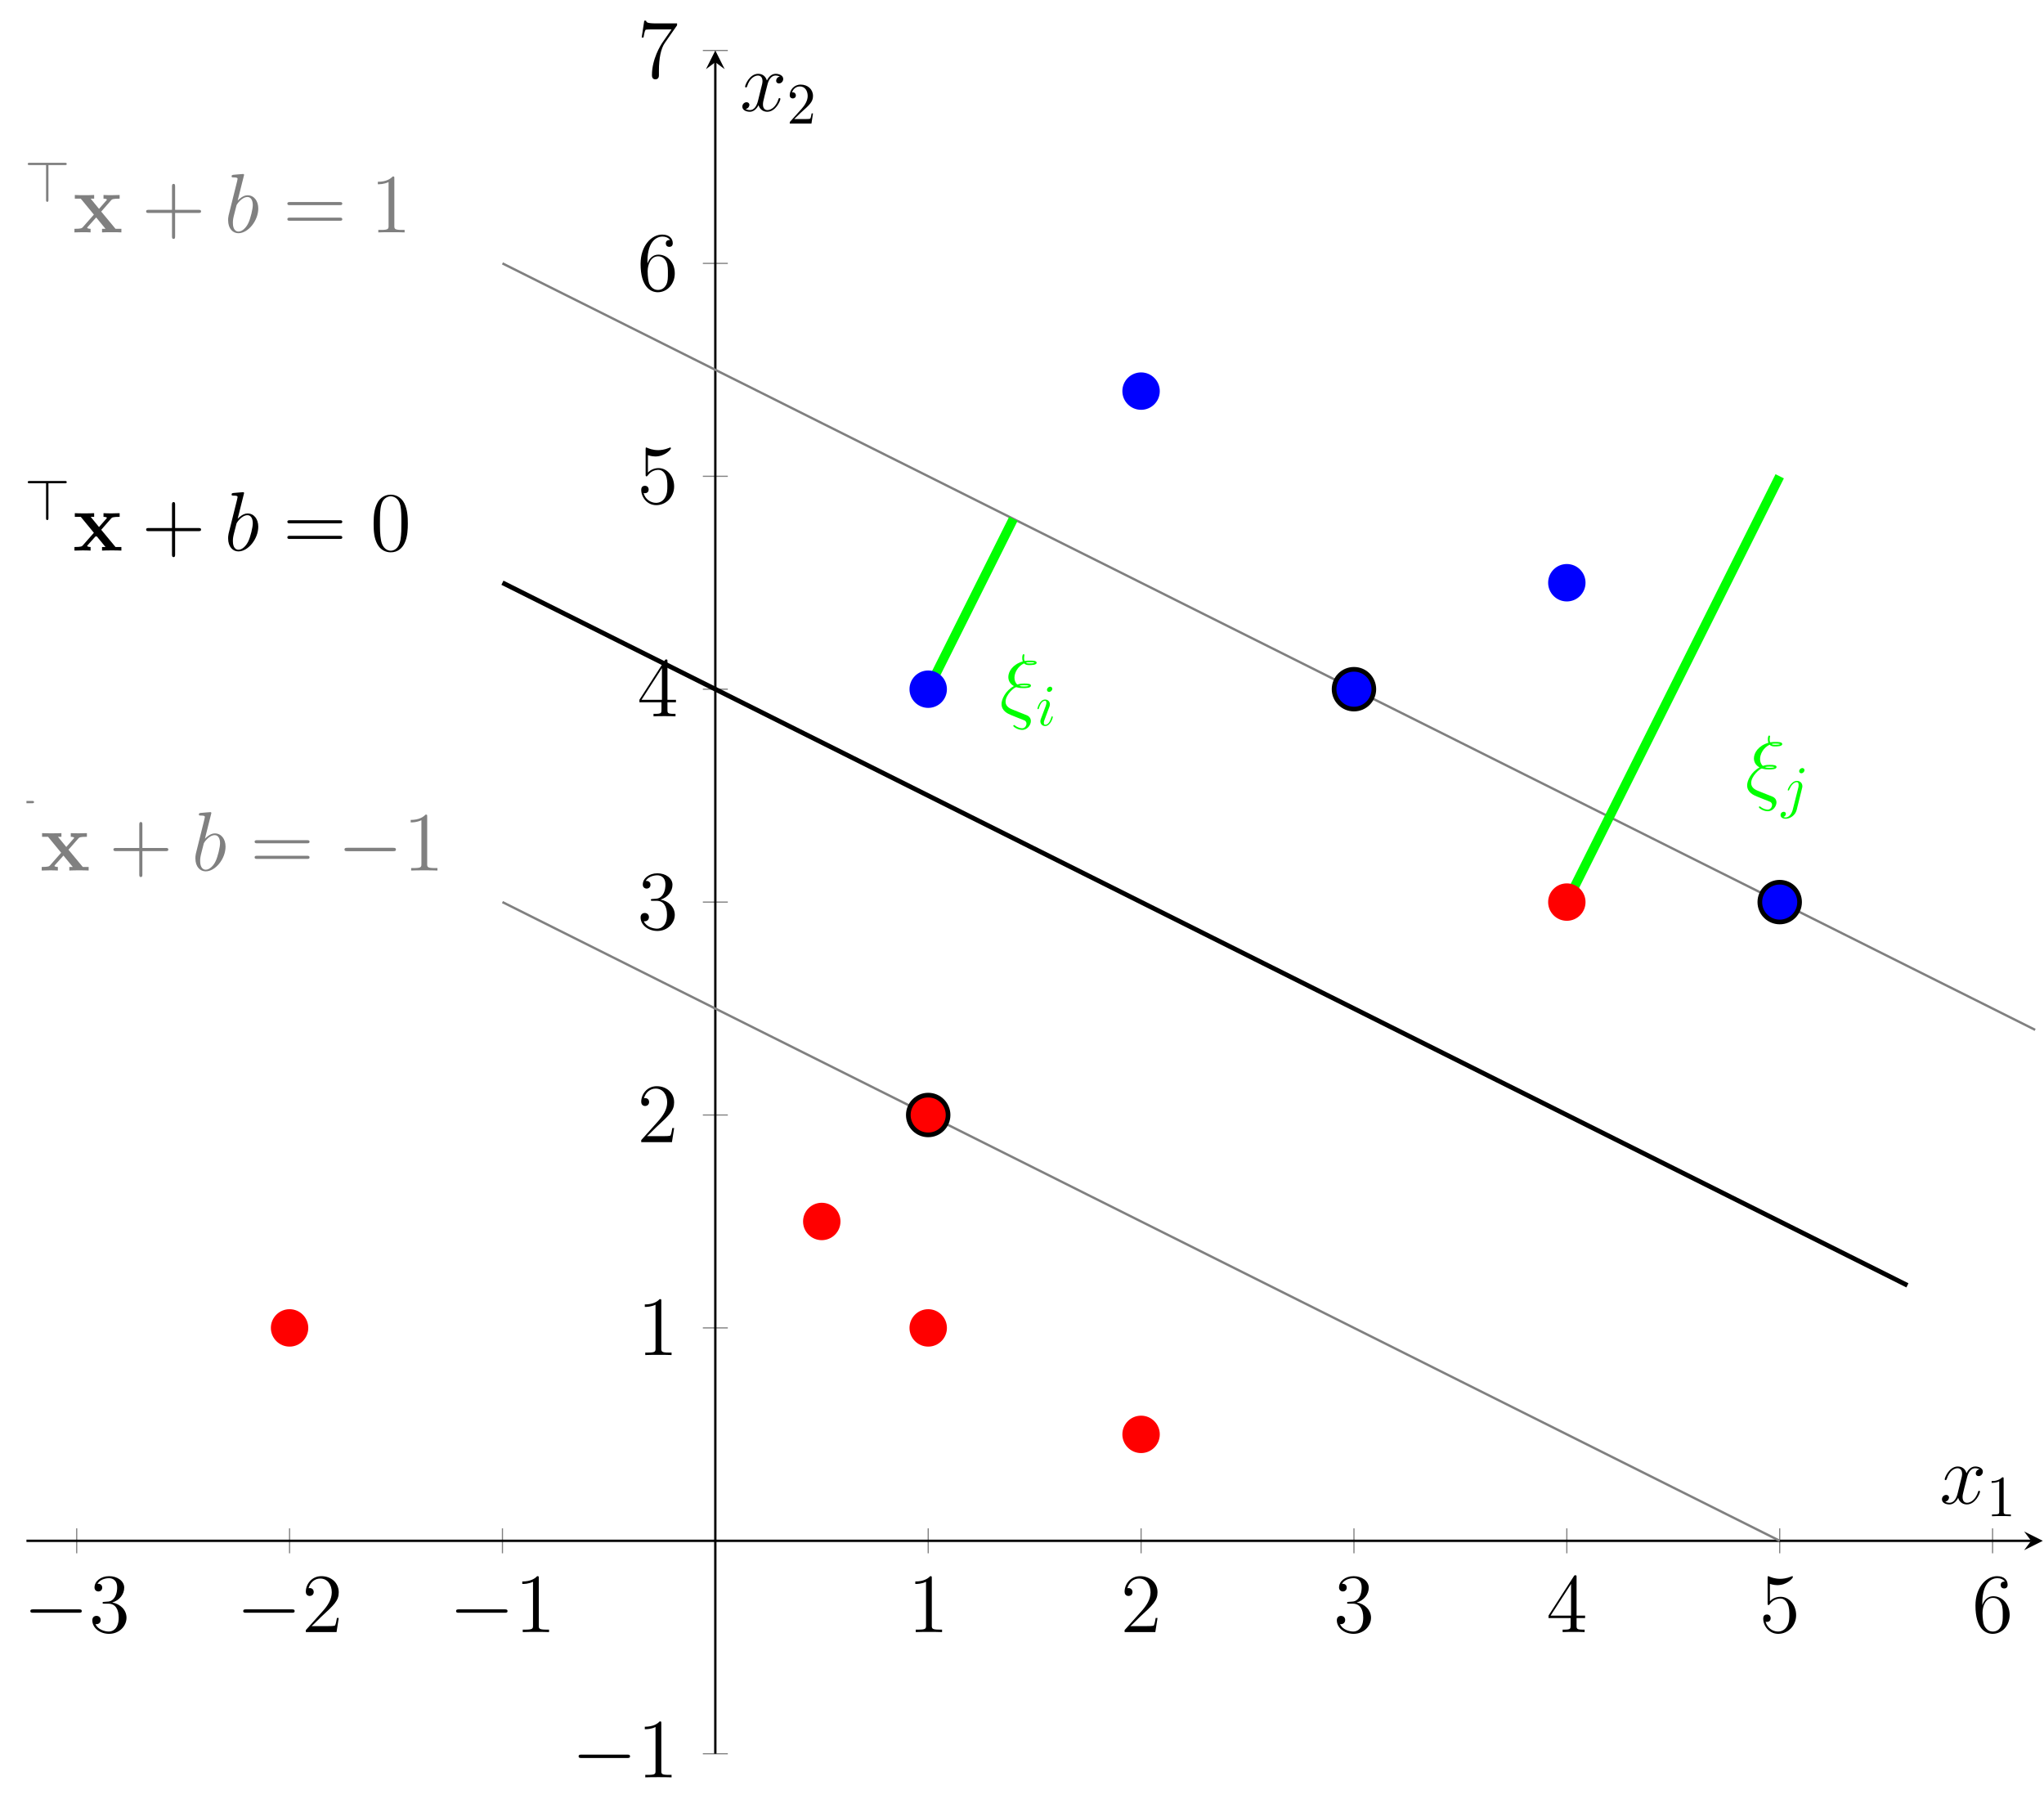 <?xml version="1.0" encoding="UTF-8"?>
<svg xmlns="http://www.w3.org/2000/svg" xmlns:xlink="http://www.w3.org/1999/xlink" width="348.41pt" height="308.09pt" viewBox="0 0 348.41 308.09" version="1.1">
<defs>
<g>
<symbol overflow="visible" id="glyph0-0">
<path style="stroke:none;" d=""/>
</symbol>
<symbol overflow="visible" id="glyph0-1">
<path style="stroke:none;" d="M 9.453 -3.297 C 9.703 -3.297 9.953 -3.297 9.953 -3.578 C 9.953 -3.875 9.703 -3.875 9.453 -3.875 L 1.688 -3.875 C 1.453 -3.875 1.188 -3.875 1.188 -3.578 C 1.188 -3.297 1.453 -3.297 1.688 -3.297 Z M 9.453 -3.297 "/>
</symbol>
<symbol overflow="visible" id="glyph1-0">
<path style="stroke:none;" d=""/>
</symbol>
<symbol overflow="visible" id="glyph1-1">
<path style="stroke:none;" d="M 2.641 -5.156 C 2.391 -5.141 2.344 -5.125 2.344 -4.984 C 2.344 -4.844 2.406 -4.844 2.672 -4.844 L 3.328 -4.844 C 4.547 -4.844 5.094 -3.844 5.094 -2.469 C 5.094 -0.594 4.109 -0.094 3.406 -0.094 C 2.719 -0.094 1.547 -0.422 1.141 -1.359 C 1.594 -1.297 2.016 -1.547 2.016 -2.062 C 2.016 -2.484 1.703 -2.766 1.312 -2.766 C 0.969 -2.766 0.594 -2.562 0.594 -2.016 C 0.594 -0.75 1.859 0.297 3.453 0.297 C 5.156 0.297 6.422 -1 6.422 -2.453 C 6.422 -3.766 5.359 -4.812 3.984 -5.047 C 5.234 -5.406 6.031 -6.453 6.031 -7.578 C 6.031 -8.703 4.859 -9.531 3.469 -9.531 C 2.031 -9.531 0.969 -8.656 0.969 -7.609 C 0.969 -7.047 1.422 -6.922 1.641 -6.922 C 1.938 -6.922 2.281 -7.141 2.281 -7.578 C 2.281 -8.031 1.938 -8.234 1.625 -8.234 C 1.531 -8.234 1.5 -8.234 1.469 -8.219 C 2.016 -9.188 3.359 -9.188 3.422 -9.188 C 3.906 -9.188 4.828 -8.984 4.828 -7.578 C 4.828 -7.297 4.797 -6.5 4.375 -5.875 C 3.938 -5.25 3.453 -5.203 3.062 -5.188 Z M 2.641 -5.156 "/>
</symbol>
<symbol overflow="visible" id="glyph1-2">
<path style="stroke:none;" d="M 6.312 -2.406 L 6 -2.406 C 5.953 -2.172 5.844 -1.375 5.688 -1.141 C 5.594 -1.016 4.781 -1.016 4.344 -1.016 L 1.688 -1.016 C 2.078 -1.344 2.953 -2.266 3.328 -2.609 C 5.516 -4.625 6.312 -5.359 6.312 -6.781 C 6.312 -8.438 5 -9.531 3.344 -9.531 C 1.672 -9.531 0.703 -8.125 0.703 -6.891 C 0.703 -6.156 1.328 -6.156 1.375 -6.156 C 1.672 -6.156 2.047 -6.375 2.047 -6.828 C 2.047 -7.234 1.781 -7.5 1.375 -7.5 C 1.25 -7.5 1.219 -7.5 1.172 -7.484 C 1.453 -8.469 2.219 -9.125 3.156 -9.125 C 4.375 -9.125 5.125 -8.109 5.125 -6.781 C 5.125 -5.562 4.422 -4.5 3.594 -3.578 L 0.703 -0.344 L 0.703 0 L 5.938 0 Z M 6.312 -2.406 "/>
</symbol>
<symbol overflow="visible" id="glyph1-3">
<path style="stroke:none;" d="M 4.125 -9.188 C 4.125 -9.531 4.125 -9.531 3.844 -9.531 C 3.5 -9.156 2.781 -8.625 1.312 -8.625 L 1.312 -8.203 C 1.641 -8.203 2.359 -8.203 3.141 -8.578 L 3.141 -1.109 C 3.141 -0.594 3.094 -0.422 1.844 -0.422 L 1.391 -0.422 L 1.391 0 C 1.781 -0.031 3.172 -0.031 3.641 -0.031 C 4.109 -0.031 5.5 -0.031 5.875 0 L 5.875 -0.422 L 5.438 -0.422 C 4.172 -0.422 4.125 -0.594 4.125 -1.109 Z M 4.125 -9.188 "/>
</symbol>
<symbol overflow="visible" id="glyph1-4">
<path style="stroke:none;" d="M 5.172 -9.344 C 5.172 -9.609 5.172 -9.688 4.984 -9.688 C 4.859 -9.688 4.812 -9.688 4.703 -9.516 L 0.391 -2.812 L 0.391 -2.391 L 4.156 -2.391 L 4.156 -1.094 C 4.156 -0.562 4.125 -0.422 3.078 -0.422 L 2.797 -0.422 L 2.797 0 C 3.125 -0.031 4.266 -0.031 4.656 -0.031 C 5.062 -0.031 6.203 -0.031 6.547 0 L 6.547 -0.422 L 6.25 -0.422 C 5.219 -0.422 5.172 -0.562 5.172 -1.094 L 5.172 -2.391 L 6.625 -2.391 L 6.625 -2.812 L 5.172 -2.812 Z M 4.234 -8.219 L 4.234 -2.812 L 0.75 -2.812 Z M 4.234 -8.219 "/>
</symbol>
<symbol overflow="visible" id="glyph1-5">
<path style="stroke:none;" d="M 1.844 -8.219 C 2.453 -8.016 2.953 -8 3.109 -8 C 4.734 -8 5.766 -9.188 5.766 -9.391 C 5.766 -9.453 5.734 -9.531 5.656 -9.531 C 5.625 -9.531 5.594 -9.531 5.469 -9.469 C 4.656 -9.125 3.969 -9.078 3.594 -9.078 C 2.656 -9.078 1.984 -9.359 1.703 -9.484 C 1.609 -9.531 1.578 -9.531 1.562 -9.531 C 1.453 -9.531 1.453 -9.438 1.453 -9.203 L 1.453 -4.953 C 1.453 -4.688 1.453 -4.609 1.625 -4.609 C 1.688 -4.609 1.703 -4.625 1.844 -4.797 C 2.25 -5.375 2.922 -5.719 3.641 -5.719 C 4.406 -5.719 4.781 -5.016 4.891 -4.781 C 5.141 -4.219 5.156 -3.516 5.156 -2.969 C 5.156 -2.422 5.156 -1.609 4.75 -0.969 C 4.438 -0.438 3.875 -0.094 3.234 -0.094 C 2.297 -0.094 1.359 -0.734 1.109 -1.781 C 1.172 -1.75 1.266 -1.734 1.328 -1.734 C 1.578 -1.734 1.969 -1.875 1.969 -2.359 C 1.969 -2.766 1.688 -3 1.328 -3 C 1.078 -3 0.703 -2.875 0.703 -2.312 C 0.703 -1.094 1.672 0.297 3.266 0.297 C 4.891 0.297 6.312 -1.062 6.312 -2.891 C 6.312 -4.594 5.156 -6.016 3.656 -6.016 C 2.844 -6.016 2.203 -5.656 1.844 -5.25 Z M 1.844 -8.219 "/>
</symbol>
<symbol overflow="visible" id="glyph1-6">
<path style="stroke:none;" d="M 1.766 -4.984 C 1.766 -8.625 3.531 -9.188 4.297 -9.188 C 4.812 -9.188 5.328 -9.031 5.609 -8.609 C 5.438 -8.609 4.891 -8.609 4.891 -8.016 C 4.891 -7.703 5.109 -7.438 5.484 -7.438 C 5.844 -7.438 6.078 -7.641 6.078 -8.062 C 6.078 -8.812 5.531 -9.531 4.281 -9.531 C 2.484 -9.531 0.594 -7.688 0.594 -4.531 C 0.594 -0.594 2.312 0.297 3.531 0.297 C 5.094 0.297 6.422 -1.062 6.422 -2.922 C 6.422 -4.828 5.094 -6.109 3.656 -6.109 C 2.375 -6.109 1.906 -5 1.766 -4.609 Z M 3.531 -0.094 C 2.625 -0.094 2.188 -0.891 2.062 -1.188 C 1.938 -1.562 1.797 -2.266 1.797 -3.266 C 1.797 -4.406 2.312 -5.828 3.594 -5.828 C 4.391 -5.828 4.812 -5.297 5.016 -4.812 C 5.25 -4.281 5.25 -3.562 5.25 -2.938 C 5.25 -2.203 5.25 -1.562 4.984 -1.016 C 4.625 -0.328 4.109 -0.094 3.531 -0.094 Z M 3.531 -0.094 "/>
</symbol>
<symbol overflow="visible" id="glyph1-7">
<path style="stroke:none;" d="M 6.812 -8.906 L 6.812 -9.234 L 3.359 -9.234 C 1.625 -9.234 1.594 -9.422 1.531 -9.703 L 1.219 -9.703 L 0.781 -6.828 L 1.094 -6.828 C 1.141 -7.078 1.266 -7.969 1.453 -8.141 C 1.562 -8.219 2.641 -8.219 2.844 -8.219 L 5.875 -8.219 L 4.359 -6.031 C 3.969 -5.484 2.531 -3.125 2.531 -0.438 C 2.531 -0.266 2.531 0.297 3.109 0.297 C 3.719 0.297 3.719 -0.266 3.719 -0.438 L 3.719 -1.156 C 3.719 -3.297 4.062 -4.969 4.734 -5.922 Z M 6.812 -8.906 "/>
</symbol>
<symbol overflow="visible" id="glyph1-8">
<path style="stroke:none;" d="M 5.719 -3.312 L 9.688 -3.312 C 9.891 -3.312 10.141 -3.312 10.141 -3.578 C 10.141 -3.844 9.891 -3.844 9.688 -3.844 L 5.719 -3.844 L 5.719 -7.797 C 5.719 -8 5.719 -8.266 5.469 -8.266 C 5.188 -8.266 5.188 -8.016 5.188 -7.797 L 5.188 -3.844 L 1.234 -3.844 C 1.031 -3.844 0.781 -3.844 0.781 -3.578 C 0.781 -3.312 1.016 -3.312 1.234 -3.312 L 5.188 -3.312 L 5.188 0.641 C 5.188 0.844 5.188 1.109 5.453 1.109 C 5.719 1.109 5.719 0.859 5.719 0.641 Z M 5.719 -3.312 "/>
</symbol>
<symbol overflow="visible" id="glyph1-9">
<path style="stroke:none;" d="M 9.688 -4.641 C 9.891 -4.641 10.141 -4.641 10.141 -4.906 C 10.141 -5.172 9.891 -5.172 9.688 -5.172 L 1.234 -5.172 C 1.031 -5.172 0.781 -5.172 0.781 -4.922 C 0.781 -4.641 1.016 -4.641 1.234 -4.641 Z M 9.688 -1.984 C 9.891 -1.984 10.141 -1.984 10.141 -2.234 C 10.141 -2.516 9.891 -2.516 9.688 -2.516 L 1.234 -2.516 C 1.031 -2.516 0.781 -2.516 0.781 -2.25 C 0.781 -1.984 1.016 -1.984 1.234 -1.984 Z M 9.688 -1.984 "/>
</symbol>
<symbol overflow="visible" id="glyph1-10">
<path style="stroke:none;" d="M 6.422 -4.594 C 6.422 -5.781 6.359 -6.938 5.844 -8.031 C 5.25 -9.219 4.219 -9.531 3.516 -9.531 C 2.688 -9.531 1.656 -9.125 1.141 -7.938 C 0.734 -7.031 0.594 -6.141 0.594 -4.594 C 0.594 -3.203 0.688 -2.156 1.203 -1.141 C 1.766 -0.047 2.75 0.297 3.5 0.297 C 4.75 0.297 5.469 -0.438 5.875 -1.281 C 6.391 -2.359 6.422 -3.766 6.422 -4.594 Z M 3.5 0.016 C 3.047 0.016 2.109 -0.25 1.844 -1.812 C 1.672 -2.672 1.672 -3.766 1.672 -4.766 C 1.672 -5.938 1.672 -7 1.906 -7.844 C 2.156 -8.812 2.891 -9.25 3.5 -9.25 C 4.047 -9.25 4.875 -8.922 5.156 -7.688 C 5.328 -6.875 5.328 -5.734 5.328 -4.766 C 5.328 -3.797 5.328 -2.719 5.172 -1.844 C 4.906 -0.266 4 0.016 3.5 0.016 Z M 3.5 0.016 "/>
</symbol>
<symbol overflow="visible" id="glyph2-0">
<path style="stroke:none;" d=""/>
</symbol>
<symbol overflow="visible" id="glyph2-1">
<path style="stroke:none;" d="M 4.078 -6.266 L 6.859 -6.266 C 7.031 -6.266 7.203 -6.266 7.203 -6.453 C 7.203 -6.656 7.031 -6.656 6.859 -6.656 L 0.906 -6.656 C 0.75 -6.656 0.547 -6.656 0.547 -6.453 C 0.547 -6.266 0.75 -6.266 0.906 -6.266 L 3.672 -6.266 L 3.672 -0.359 C 3.672 -0.203 3.672 0 3.875 0 C 4.078 0 4.078 -0.172 4.078 -0.359 Z M 4.078 -6.266 "/>
</symbol>
<symbol overflow="visible" id="glyph3-0">
<path style="stroke:none;" d=""/>
</symbol>
<symbol overflow="visible" id="glyph3-1">
<path style="stroke:none;" d="M 4.828 -3.547 L 6.5 -5.453 C 6.656 -5.641 6.781 -5.75 7.969 -5.75 L 7.969 -6.375 C 7.172 -6.344 7.141 -6.344 6.656 -6.344 C 6.234 -6.344 5.625 -6.344 5.219 -6.375 L 5.219 -5.75 C 5.5 -5.75 5.797 -5.688 5.797 -5.578 C 5.797 -5.547 5.719 -5.453 5.688 -5.422 L 4.453 -4.016 L 3.031 -5.75 L 3.625 -5.75 L 3.625 -6.375 C 3.297 -6.344 2.328 -6.344 1.938 -6.344 C 1.5 -6.344 0.734 -6.344 0.328 -6.375 L 0.328 -5.75 L 1.344 -5.75 L 3.578 -3.031 L 1.719 -0.922 C 1.547 -0.719 1.453 -0.609 0.266 -0.609 L 0.266 0 C 1.125 -0.031 1.141 -0.031 1.594 -0.031 C 2.016 -0.031 2.609 -0.031 3.016 0 L 3.016 -0.609 C 2.734 -0.609 2.438 -0.688 2.438 -0.781 C 2.438 -0.797 2.438 -0.812 2.531 -0.938 L 3.969 -2.547 L 5.562 -0.609 L 4.969 -0.609 L 4.969 0 C 5.312 -0.031 6.266 -0.031 6.672 -0.031 C 7.094 -0.031 7.859 -0.031 8.266 0 L 8.266 -0.609 L 7.266 -0.609 Z M 4.828 -3.547 "/>
</symbol>
<symbol overflow="visible" id="glyph4-0">
<path style="stroke:none;" d=""/>
</symbol>
<symbol overflow="visible" id="glyph4-1">
<path style="stroke:none;" d="M 3.312 -9.594 C 3.328 -9.656 3.359 -9.734 3.359 -9.812 C 3.359 -9.953 3.219 -9.953 3.188 -9.953 C 3.172 -9.953 2.656 -9.906 2.391 -9.891 C 2.156 -9.875 1.938 -9.844 1.672 -9.828 C 1.328 -9.797 1.234 -9.781 1.234 -9.531 C 1.234 -9.375 1.375 -9.375 1.516 -9.375 C 2.25 -9.375 2.25 -9.25 2.25 -9.109 C 2.25 -9.016 2.141 -8.594 2.078 -8.328 L 1.734 -6.953 C 1.594 -6.391 0.781 -3.125 0.719 -2.875 C 0.641 -2.516 0.641 -2.266 0.641 -2.078 C 0.641 -0.609 1.469 0.141 2.391 0.141 C 4.062 0.141 5.781 -2 5.781 -4.078 C 5.781 -5.391 5.031 -6.328 3.953 -6.328 C 3.219 -6.328 2.531 -5.703 2.266 -5.422 Z M 2.406 -0.141 C 1.953 -0.141 1.453 -0.484 1.453 -1.609 C 1.453 -2.078 1.484 -2.359 1.75 -3.359 C 1.797 -3.547 2.016 -4.453 2.078 -4.641 C 2.109 -4.766 2.953 -6.031 3.938 -6.031 C 4.562 -6.031 4.844 -5.406 4.844 -4.656 C 4.844 -3.969 4.453 -2.359 4.094 -1.609 C 3.734 -0.828 3.062 -0.141 2.406 -0.141 Z M 2.406 -0.141 "/>
</symbol>
<symbol overflow="visible" id="glyph4-2">
<path style="stroke:none;" d="M 3.75 0.078 L 2.234 -0.531 C 1.859 -0.672 1 -1.016 1 -1.875 C 1 -3.109 2.516 -4.359 2.812 -4.359 C 2.844 -4.359 2.969 -4.328 3.016 -4.312 C 3.406 -4.203 3.766 -4.203 4.031 -4.203 C 4.469 -4.203 5.328 -4.203 5.328 -4.625 C 5.328 -4.938 4.812 -4.984 4.188 -4.984 C 3.906 -4.984 3.516 -4.984 3 -4.812 C 2.656 -5.094 2.516 -5.547 2.516 -5.984 C 2.516 -6.766 3.031 -7.891 4.156 -8.422 C 4.422 -8.125 4.766 -8.125 5.062 -8.125 C 5.422 -8.125 6.297 -8.125 6.297 -8.531 C 6.297 -8.891 5.609 -8.891 5.156 -8.891 C 4.859 -8.891 4.641 -8.891 4.25 -8.828 C 4.172 -9 4.156 -9.016 4.156 -9.344 C 4.156 -9.594 4.219 -9.797 4.219 -9.844 C 4.219 -9.922 4.141 -9.984 4.078 -9.984 C 3.844 -9.984 3.844 -9.453 3.844 -9.344 C 3.844 -9.141 3.859 -8.938 3.938 -8.75 C 2.219 -8.25 1.469 -7.031 1.469 -6.094 C 1.469 -5.234 2.031 -4.766 2.422 -4.547 C 0.953 -3.75 0.312 -2.281 0.312 -1.5 C 0.312 -0.266 1.453 0.188 1.969 0.406 L 3.25 0.922 C 3.609 1.047 4.203 1.297 4.297 1.344 C 4.453 1.453 4.562 1.625 4.562 1.844 C 4.562 2.156 4.328 2.641 3.828 2.641 C 3.609 2.641 3.141 2.578 2.625 2.188 C 2.531 2.109 2.516 2.094 2.453 2.094 C 2.375 2.094 2.312 2.156 2.312 2.234 C 2.312 2.391 3.062 2.922 3.828 2.922 C 4.75 2.922 5.312 2.031 5.312 1.422 C 5.312 0.969 5.062 0.609 4.609 0.422 Z M 4.469 -8.531 C 4.719 -8.609 4.984 -8.609 5.156 -8.609 C 5.641 -8.609 5.688 -8.594 5.969 -8.516 C 5.797 -8.453 5.688 -8.406 5.078 -8.406 C 4.812 -8.406 4.641 -8.406 4.469 -8.531 Z M 3.344 -4.609 C 3.688 -4.688 4 -4.688 4.172 -4.688 C 4.641 -4.688 4.672 -4.672 4.984 -4.609 C 4.828 -4.531 4.703 -4.484 4.094 -4.484 C 3.75 -4.484 3.594 -4.484 3.344 -4.609 Z M 3.344 -4.609 "/>
</symbol>
<symbol overflow="visible" id="glyph4-3">
<path style="stroke:none;" d="M 6.797 -5.859 C 6.344 -5.766 6.172 -5.422 6.172 -5.156 C 6.172 -4.812 6.438 -4.688 6.641 -4.688 C 7.078 -4.688 7.375 -5.062 7.375 -5.453 C 7.375 -6.047 6.688 -6.328 6.078 -6.328 C 5.203 -6.328 4.719 -5.469 4.594 -5.188 C 4.266 -6.266 3.375 -6.328 3.109 -6.328 C 1.656 -6.328 0.875 -4.453 0.875 -4.125 C 0.875 -4.078 0.938 -4 1.031 -4 C 1.141 -4 1.172 -4.094 1.203 -4.141 C 1.688 -5.734 2.656 -6.031 3.062 -6.031 C 3.719 -6.031 3.844 -5.438 3.844 -5.094 C 3.844 -4.781 3.766 -4.453 3.578 -3.766 L 3.094 -1.797 C 2.891 -0.938 2.469 -0.141 1.703 -0.141 C 1.641 -0.141 1.281 -0.141 0.969 -0.328 C 1.484 -0.438 1.609 -0.859 1.609 -1.031 C 1.609 -1.312 1.391 -1.484 1.125 -1.484 C 0.781 -1.484 0.406 -1.188 0.406 -0.734 C 0.406 -0.125 1.078 0.141 1.688 0.141 C 2.375 0.141 2.875 -0.406 3.172 -0.984 C 3.406 -0.141 4.109 0.141 4.641 0.141 C 6.109 0.141 6.891 -1.734 6.891 -2.047 C 6.891 -2.125 6.828 -2.188 6.734 -2.188 C 6.609 -2.188 6.594 -2.109 6.562 -2 C 6.172 -0.734 5.328 -0.141 4.688 -0.141 C 4.188 -0.141 3.922 -0.516 3.922 -1.109 C 3.922 -1.422 3.969 -1.656 4.203 -2.594 L 4.703 -4.547 C 4.922 -5.406 5.406 -6.031 6.062 -6.031 C 6.094 -6.031 6.5 -6.031 6.797 -5.859 Z M 6.797 -5.859 "/>
</symbol>
<symbol overflow="visible" id="glyph5-0">
<path style="stroke:none;" d=""/>
</symbol>
<symbol overflow="visible" id="glyph5-1">
<path style="stroke:none;" d="M 2.828 -6.234 C 2.828 -6.438 2.688 -6.594 2.469 -6.594 C 2.188 -6.594 1.922 -6.328 1.922 -6.062 C 1.922 -5.875 2.062 -5.703 2.297 -5.703 C 2.531 -5.703 2.828 -5.938 2.828 -6.234 Z M 2.078 -2.484 C 2.188 -2.766 2.188 -2.797 2.297 -3.062 C 2.375 -3.266 2.422 -3.406 2.422 -3.594 C 2.422 -4.031 2.109 -4.406 1.609 -4.406 C 0.672 -4.406 0.297 -2.953 0.297 -2.875 C 0.297 -2.766 0.391 -2.766 0.406 -2.766 C 0.516 -2.766 0.516 -2.797 0.562 -2.953 C 0.844 -3.891 1.234 -4.188 1.578 -4.188 C 1.656 -4.188 1.828 -4.188 1.828 -3.875 C 1.828 -3.656 1.75 -3.453 1.719 -3.344 C 1.641 -3.094 1.188 -1.938 1.031 -1.5 C 0.922 -1.25 0.797 -0.922 0.797 -0.703 C 0.797 -0.234 1.141 0.109 1.609 0.109 C 2.547 0.109 2.922 -1.328 2.922 -1.422 C 2.922 -1.531 2.828 -1.531 2.797 -1.531 C 2.703 -1.531 2.703 -1.5 2.656 -1.344 C 2.469 -0.719 2.141 -0.109 1.641 -0.109 C 1.469 -0.109 1.391 -0.203 1.391 -0.438 C 1.391 -0.688 1.453 -0.828 1.688 -1.438 Z M 2.078 -2.484 "/>
</symbol>
<symbol overflow="visible" id="glyph5-2">
<path style="stroke:none;" d="M 3.953 -6.234 C 3.953 -6.422 3.812 -6.594 3.578 -6.594 C 3.344 -6.594 3.047 -6.359 3.047 -6.062 C 3.047 -5.859 3.188 -5.703 3.422 -5.703 C 3.688 -5.703 3.953 -5.969 3.953 -6.234 Z M 1.953 0.5 C 1.766 1.25 1.281 1.828 0.734 1.828 C 0.672 1.828 0.516 1.828 0.344 1.734 C 0.641 1.672 0.781 1.406 0.781 1.203 C 0.781 1.047 0.672 0.859 0.406 0.859 C 0.156 0.859 -0.125 1.062 -0.125 1.422 C -0.125 1.828 0.266 2.047 0.75 2.047 C 1.453 2.047 2.375 1.516 2.625 0.531 L 3.531 -3.125 C 3.594 -3.312 3.594 -3.453 3.594 -3.484 C 3.594 -4.062 3.172 -4.406 2.672 -4.406 C 1.656 -4.406 1.094 -2.953 1.094 -2.875 C 1.094 -2.766 1.188 -2.766 1.203 -2.766 C 1.297 -2.766 1.312 -2.781 1.391 -2.969 C 1.641 -3.578 2.094 -4.188 2.641 -4.188 C 2.781 -4.188 2.953 -4.141 2.953 -3.734 C 2.953 -3.5 2.938 -3.391 2.891 -3.219 Z M 1.953 0.5 "/>
</symbol>
<symbol overflow="visible" id="glyph6-0">
<path style="stroke:none;" d=""/>
</symbol>
<symbol overflow="visible" id="glyph6-1">
<path style="stroke:none;" d="M 2.938 -6.375 C 2.938 -6.625 2.938 -6.641 2.703 -6.641 C 2.078 -6 1.203 -6 0.891 -6 L 0.891 -5.688 C 1.094 -5.688 1.672 -5.688 2.188 -5.953 L 2.188 -0.781 C 2.188 -0.422 2.156 -0.312 1.266 -0.312 L 0.953 -0.312 L 0.953 0 C 1.297 -0.031 2.156 -0.031 2.562 -0.031 C 2.953 -0.031 3.828 -0.031 4.172 0 L 4.172 -0.312 L 3.859 -0.312 C 2.953 -0.312 2.938 -0.422 2.938 -0.781 Z M 2.938 -6.375 "/>
</symbol>
<symbol overflow="visible" id="glyph6-2">
<path style="stroke:none;" d="M 1.266 -0.766 L 2.328 -1.797 C 3.875 -3.172 4.469 -3.703 4.469 -4.703 C 4.469 -5.844 3.578 -6.641 2.359 -6.641 C 1.234 -6.641 0.5 -5.719 0.5 -4.828 C 0.5 -4.281 1 -4.281 1.031 -4.281 C 1.203 -4.281 1.547 -4.391 1.547 -4.812 C 1.547 -5.062 1.359 -5.328 1.016 -5.328 C 0.938 -5.328 0.922 -5.328 0.891 -5.312 C 1.109 -5.969 1.656 -6.328 2.234 -6.328 C 3.141 -6.328 3.562 -5.516 3.562 -4.703 C 3.562 -3.906 3.078 -3.125 2.516 -2.5 L 0.609 -0.375 C 0.5 -0.266 0.5 -0.234 0.5 0 L 4.203 0 L 4.469 -1.734 L 4.234 -1.734 C 4.172 -1.438 4.109 -1 4 -0.844 C 3.938 -0.766 3.281 -0.766 3.062 -0.766 Z M 1.266 -0.766 "/>
</symbol>
</g>
<clipPath id="clip1">
  <path d="M 345 261 L 348.41 261 L 348.41 265 L 345 265 Z M 345 261 "/>
</clipPath>
<clipPath id="clip2">
  <path d="M 4.508 81 L 12 81 L 12 89 L 4.508 89 Z M 4.508 81 "/>
</clipPath>
<clipPath id="clip3">
  <path d="M 80 39 L 348.211 39 L 348.211 182 L 80 182 Z M 80 39 "/>
</clipPath>
<clipPath id="clip4">
  <path d="M 4.508 27 L 12 27 L 12 35 L 4.508 35 Z M 4.508 27 "/>
</clipPath>
<clipPath id="clip5">
  <path d="M 4.508 136 L 6 136 L 6 144 L 4.508 144 Z M 4.508 136 "/>
</clipPath>
</defs>
<g id="surface1">
<path style="fill:none;stroke-width:0.199;stroke-linecap:butt;stroke-linejoin:miter;stroke:rgb(50%,50%,50%);stroke-opacity:1;stroke-miterlimit:10;" d="M -36.286 34.158 L -36.286 38.412 M -0.001 34.158 L -0.001 38.412 M 36.285 34.158 L 36.285 38.412 M 108.859 34.158 L 108.859 38.412 M 145.144 34.158 L 145.144 38.412 M 181.429 34.158 L 181.429 38.412 M 217.714 34.158 L 217.714 38.412 M 253.999 34.158 L 253.999 38.412 M 290.285 34.158 L 290.285 38.412 " transform="matrix(1,0,0,-1,49.36,298.885)"/>
<path style="fill:none;stroke-width:0.199;stroke-linecap:butt;stroke-linejoin:miter;stroke:rgb(50%,50%,50%);stroke-opacity:1;stroke-miterlimit:10;" d="M 70.445 -0.002 L 74.699 -0.002 M 70.445 72.573 L 74.699 72.573 M 70.445 108.858 L 74.699 108.858 M 70.445 145.143 L 74.699 145.143 M 70.445 181.428 L 74.699 181.428 M 70.445 217.713 L 74.699 217.713 M 70.445 253.998 L 74.699 253.998 M 70.445 290.283 L 74.699 290.283 " transform="matrix(1,0,0,-1,49.36,298.885)"/>
<path style="fill:none;stroke-width:0.399;stroke-linecap:butt;stroke-linejoin:miter;stroke:rgb(0%,0%,0%);stroke-opacity:1;stroke-miterlimit:10;" d="M -44.852 36.287 L 296.859 36.287 " transform="matrix(1,0,0,-1,49.36,298.885)"/>
<g clip-path="url(#clip1)" clip-rule="nonzero">
<path style=" stroke:none;fill-rule:nonzero;fill:rgb(0%,0%,0%);fill-opacity:1;" d="M 348.211 262.598 L 345.023 261.004 L 346.219 262.598 L 345.023 264.195 "/>
</g>
<path style="fill:none;stroke-width:0.399;stroke-linecap:butt;stroke-linejoin:miter;stroke:rgb(0%,0%,0%);stroke-opacity:1;stroke-miterlimit:10;" d="M 72.57 -0.002 L 72.57 288.291 " transform="matrix(1,0,0,-1,49.36,298.885)"/>
<path style=" stroke:none;fill-rule:nonzero;fill:rgb(0%,0%,0%);fill-opacity:1;" d="M 121.93 8.602 L 120.336 11.789 L 121.93 10.594 L 123.523 11.789 "/>
<g style="fill:rgb(0%,0%,0%);fill-opacity:1;">
  <use xlink:href="#glyph0-1" x="3.983" y="278.155"/>
</g>
<g style="fill:rgb(0%,0%,0%);fill-opacity:1;">
  <use xlink:href="#glyph1-1" x="15.141" y="278.155"/>
</g>
<g style="fill:rgb(0%,0%,0%);fill-opacity:1;">
  <use xlink:href="#glyph0-1" x="40.269" y="278.155"/>
</g>
<g style="fill:rgb(0%,0%,0%);fill-opacity:1;">
  <use xlink:href="#glyph1-2" x="51.427" y="278.155"/>
</g>
<g style="fill:rgb(0%,0%,0%);fill-opacity:1;">
  <use xlink:href="#glyph0-1" x="76.555" y="278.155"/>
</g>
<g style="fill:rgb(0%,0%,0%);fill-opacity:1;">
  <use xlink:href="#glyph1-3" x="87.713" y="278.155"/>
</g>
<g style="fill:rgb(0%,0%,0%);fill-opacity:1;">
  <use xlink:href="#glyph1-3" x="154.705" y="278.155"/>
</g>
<g style="fill:rgb(0%,0%,0%);fill-opacity:1;">
  <use xlink:href="#glyph1-2" x="190.991" y="278.155"/>
</g>
<g style="fill:rgb(0%,0%,0%);fill-opacity:1;">
  <use xlink:href="#glyph1-1" x="227.276" y="278.155"/>
</g>
<g style="fill:rgb(0%,0%,0%);fill-opacity:1;">
  <use xlink:href="#glyph1-4" x="263.562" y="278.155"/>
</g>
<g style="fill:rgb(0%,0%,0%);fill-opacity:1;">
  <use xlink:href="#glyph1-5" x="299.847" y="278.155"/>
</g>
<g style="fill:rgb(0%,0%,0%);fill-opacity:1;">
  <use xlink:href="#glyph1-6" x="336.133" y="278.155"/>
</g>
<g style="fill:rgb(0%,0%,0%);fill-opacity:1;">
  <use xlink:href="#glyph0-1" x="97.439" y="302.91"/>
</g>
<g style="fill:rgb(0%,0%,0%);fill-opacity:1;">
  <use xlink:href="#glyph1-3" x="108.597" y="302.91"/>
</g>
<g style="fill:rgb(0%,0%,0%);fill-opacity:1;">
  <use xlink:href="#glyph1-3" x="108.598" y="230.937"/>
</g>
<g style="fill:rgb(0%,0%,0%);fill-opacity:1;">
  <use xlink:href="#glyph1-2" x="108.598" y="194.651"/>
</g>
<g style="fill:rgb(0%,0%,0%);fill-opacity:1;">
  <use xlink:href="#glyph1-1" x="108.598" y="158.365"/>
</g>
<g style="fill:rgb(0%,0%,0%);fill-opacity:1;">
  <use xlink:href="#glyph1-4" x="108.598" y="122.08"/>
</g>
<g style="fill:rgb(0%,0%,0%);fill-opacity:1;">
  <use xlink:href="#glyph1-5" x="108.598" y="85.794"/>
</g>
<g style="fill:rgb(0%,0%,0%);fill-opacity:1;">
  <use xlink:href="#glyph1-6" x="108.598" y="49.509"/>
</g>
<g style="fill:rgb(0%,0%,0%);fill-opacity:1;">
  <use xlink:href="#glyph1-7" x="108.598" y="13.223"/>
</g>
<path style="fill:none;stroke-width:0.797;stroke-linecap:butt;stroke-linejoin:miter;stroke:rgb(0%,0%,0%);stroke-opacity:1;stroke-miterlimit:10;" d="M 36.285 199.572 L 46.265 194.58 L 56.242 189.592 L 66.222 184.604 L 76.199 179.615 L 86.179 174.623 L 96.156 169.635 L 106.136 164.647 L 116.113 159.658 L 126.093 154.666 L 136.07 149.678 L 146.05 144.69 L 156.027 139.701 L 166.007 134.709 L 175.984 129.721 L 185.964 124.733 L 195.941 119.744 L 205.921 114.752 L 215.898 109.764 L 225.878 104.776 L 235.855 99.787 L 245.835 94.795 L 255.812 89.807 L 265.792 84.819 L 275.769 79.826 " transform="matrix(1,0,0,-1,49.36,298.885)"/>
<g clip-path="url(#clip2)" clip-rule="nonzero">
<g style="fill:rgb(0%,0%,0%);fill-opacity:1;">
  <use xlink:href="#glyph2-1" x="4.178" y="88.629"/>
</g>
</g>
<g style="fill:rgb(0%,0%,0%);fill-opacity:1;">
  <use xlink:href="#glyph3-1" x="12.424" y="93.835"/>
</g>
<g style="fill:rgb(0%,0%,0%);fill-opacity:1;">
  <use xlink:href="#glyph1-8" x="24.13" y="93.835"/>
</g>
<g style="fill:rgb(0%,0%,0%);fill-opacity:1;">
  <use xlink:href="#glyph4-1" x="38.244" y="93.835"/>
</g>
<g style="fill:rgb(0%,0%,0%);fill-opacity:1;">
  <use xlink:href="#glyph1-9" x="48.202" y="93.835"/>
</g>
<g style="fill:rgb(0%,0%,0%);fill-opacity:1;">
  <use xlink:href="#glyph1-10" x="63.093" y="93.835"/>
</g>
<g clip-path="url(#clip3)" clip-rule="nonzero">
<path style="fill:none;stroke-width:0.399;stroke-linecap:butt;stroke-linejoin:miter;stroke:rgb(50%,50%,50%);stroke-opacity:1;stroke-miterlimit:10;" d="M 36.285 253.998 L 58.058 243.115 L 68.941 237.67 L 79.828 232.229 L 90.714 226.783 L 101.601 221.342 L 112.484 215.901 L 123.37 210.455 L 145.144 199.572 L 156.027 194.127 L 166.913 188.686 L 177.8 183.24 L 188.687 177.799 L 199.57 172.358 L 210.456 166.912 L 221.343 161.471 L 232.226 156.03 L 243.113 150.584 L 264.886 139.701 L 275.769 134.256 L 286.656 128.815 L 297.542 123.369 " transform="matrix(1,0,0,-1,49.36,298.885)"/>
</g>
<g clip-path="url(#clip4)" clip-rule="nonzero">
<g style="fill:rgb(50%,50%,50%);fill-opacity:1;">
  <use xlink:href="#glyph2-1" x="4.178" y="34.4"/>
</g>
</g>
<g style="fill:rgb(50%,50%,50%);fill-opacity:1;">
  <use xlink:href="#glyph3-1" x="12.424" y="39.606"/>
</g>
<g style="fill:rgb(50%,50%,50%);fill-opacity:1;">
  <use xlink:href="#glyph1-8" x="24.13" y="39.606"/>
</g>
<g style="fill:rgb(50%,50%,50%);fill-opacity:1;">
  <use xlink:href="#glyph4-1" x="38.244" y="39.606"/>
</g>
<g style="fill:rgb(50%,50%,50%);fill-opacity:1;">
  <use xlink:href="#glyph1-9" x="48.202" y="39.606"/>
</g>
<g style="fill:rgb(50%,50%,50%);fill-opacity:1;">
  <use xlink:href="#glyph1-3" x="63.093" y="39.606"/>
</g>
<path style="fill:none;stroke-width:0.399;stroke-linecap:butt;stroke-linejoin:miter;stroke:rgb(50%,50%,50%);stroke-opacity:1;stroke-miterlimit:10;" d="M 36.285 145.143 L 45.359 140.608 L 54.429 136.072 L 63.499 131.533 L 72.57 126.998 L 81.644 122.463 L 99.785 113.393 L 108.859 108.858 L 126.999 99.787 L 136.07 95.248 L 145.144 90.713 L 172.355 77.108 L 181.429 72.573 L 190.499 68.037 L 199.57 63.498 L 208.644 58.963 L 235.855 45.358 L 244.929 40.822 L 253.999 36.287 " transform="matrix(1,0,0,-1,49.36,298.885)"/>
<g clip-path="url(#clip5)" clip-rule="nonzero">
<g style="fill:rgb(50%,50%,50%);fill-opacity:1;">
  <use xlink:href="#glyph2-1" x="-1.401" y="143.157"/>
</g>
</g>
<g style="fill:rgb(50%,50%,50%);fill-opacity:1;">
  <use xlink:href="#glyph3-1" x="6.845" y="148.363"/>
</g>
<g style="fill:rgb(50%,50%,50%);fill-opacity:1;">
  <use xlink:href="#glyph1-8" x="18.551" y="148.363"/>
</g>
<g style="fill:rgb(50%,50%,50%);fill-opacity:1;">
  <use xlink:href="#glyph4-1" x="32.665" y="148.363"/>
</g>
<g style="fill:rgb(50%,50%,50%);fill-opacity:1;">
  <use xlink:href="#glyph1-9" x="42.623" y="148.363"/>
</g>
<g style="fill:rgb(50%,50%,50%);fill-opacity:1;">
  <use xlink:href="#glyph0-1" x="57.533" y="148.363"/>
</g>
<g style="fill:rgb(50%,50%,50%);fill-opacity:1;">
  <use xlink:href="#glyph1-3" x="68.691" y="148.363"/>
</g>
<path style="fill:none;stroke-width:1.594;stroke-linecap:butt;stroke-linejoin:miter;stroke:rgb(0%,100%,0%);stroke-opacity:1;stroke-miterlimit:10;" d="M 108.859 181.428 L 123.37 210.455 " transform="matrix(1,0,0,-1,49.36,298.885)"/>
<g style="fill:rgb(0%,100%,0%);fill-opacity:1;">
  <use xlink:href="#glyph4-2" x="170.404" y="121.474"/>
</g>
<g style="fill:rgb(0%,100%,0%);fill-opacity:1;">
  <use xlink:href="#glyph5-1" x="176.539" y="123.626"/>
</g>
<path style="fill:none;stroke-width:1.594;stroke-linecap:butt;stroke-linejoin:miter;stroke:rgb(0%,100%,0%);stroke-opacity:1;stroke-miterlimit:10;" d="M 217.714 145.143 L 253.999 217.713 " transform="matrix(1,0,0,-1,49.36,298.885)"/>
<g style="fill:rgb(0%,100%,0%);fill-opacity:1;">
  <use xlink:href="#glyph4-2" x="297.496" y="135.338"/>
</g>
<g style="fill:rgb(0%,100%,0%);fill-opacity:1;">
  <use xlink:href="#glyph5-2" x="303.631" y="137.49"/>
</g>
<path style="fill-rule:nonzero;fill:rgb(0%,0%,100%);fill-opacity:1;stroke-width:0.399;stroke-linecap:butt;stroke-linejoin:miter;stroke:rgb(0%,0%,100%);stroke-opacity:1;stroke-miterlimit:10;" d="M 184.417 181.428 C 184.417 183.08 183.077 184.416 181.429 184.416 C 179.777 184.416 178.441 183.08 178.441 181.428 C 178.441 179.776 179.777 178.44 181.429 178.44 C 183.077 178.44 184.417 179.776 184.417 181.428 Z M 184.417 181.428 " transform="matrix(1,0,0,-1,49.36,298.885)"/>
<path style="fill-rule:nonzero;fill:rgb(0%,0%,100%);fill-opacity:1;stroke-width:0.399;stroke-linecap:butt;stroke-linejoin:miter;stroke:rgb(0%,0%,100%);stroke-opacity:1;stroke-miterlimit:10;" d="M 256.988 145.143 C 256.988 146.791 255.652 148.131 253.999 148.131 C 252.347 148.131 251.011 146.791 251.011 145.143 C 251.011 143.49 252.347 142.155 253.999 142.155 C 255.652 142.155 256.988 143.49 256.988 145.143 Z M 256.988 145.143 " transform="matrix(1,0,0,-1,49.36,298.885)"/>
<path style="fill-rule:nonzero;fill:rgb(0%,0%,100%);fill-opacity:1;stroke-width:0.399;stroke-linecap:butt;stroke-linejoin:miter;stroke:rgb(0%,0%,100%);stroke-opacity:1;stroke-miterlimit:10;" d="M 220.702 199.572 C 220.702 201.221 219.363 202.561 217.714 202.561 C 216.062 202.561 214.726 201.221 214.726 199.572 C 214.726 197.92 216.062 196.58 217.714 196.58 C 219.363 196.58 220.702 197.92 220.702 199.572 Z M 220.702 199.572 " transform="matrix(1,0,0,-1,49.36,298.885)"/>
<path style="fill-rule:nonzero;fill:rgb(0%,0%,100%);fill-opacity:1;stroke-width:0.399;stroke-linecap:butt;stroke-linejoin:miter;stroke:rgb(0%,0%,100%);stroke-opacity:1;stroke-miterlimit:10;" d="M 148.132 232.229 C 148.132 233.877 146.792 235.217 145.144 235.217 C 143.492 235.217 142.152 233.877 142.152 232.229 C 142.152 230.576 143.492 229.24 145.144 229.24 C 146.792 229.24 148.132 230.576 148.132 232.229 Z M 148.132 232.229 " transform="matrix(1,0,0,-1,49.36,298.885)"/>
<path style="fill-rule:nonzero;fill:rgb(0%,0%,100%);fill-opacity:1;stroke-width:0.399;stroke-linecap:butt;stroke-linejoin:miter;stroke:rgb(0%,0%,100%);stroke-opacity:1;stroke-miterlimit:10;" d="M 111.847 181.428 C 111.847 183.08 110.507 184.416 108.859 184.416 C 107.206 184.416 105.867 183.08 105.867 181.428 C 105.867 179.776 107.206 178.44 108.859 178.44 C 110.507 178.44 111.847 179.776 111.847 181.428 Z M 111.847 181.428 " transform="matrix(1,0,0,-1,49.36,298.885)"/>
<path style="fill-rule:nonzero;fill:rgb(100%,0%,0%);fill-opacity:1;stroke-width:0.399;stroke-linecap:butt;stroke-linejoin:miter;stroke:rgb(100%,0%,0%);stroke-opacity:1;stroke-miterlimit:10;" d="M 111.847 108.858 C 111.847 110.506 110.507 111.846 108.859 111.846 C 107.206 111.846 105.867 110.506 105.867 108.858 C 105.867 107.205 107.206 105.869 108.859 105.869 C 110.507 105.869 111.847 107.205 111.847 108.858 Z M 111.847 108.858 " transform="matrix(1,0,0,-1,49.36,298.885)"/>
<path style="fill-rule:nonzero;fill:rgb(100%,0%,0%);fill-opacity:1;stroke-width:0.399;stroke-linecap:butt;stroke-linejoin:miter;stroke:rgb(100%,0%,0%);stroke-opacity:1;stroke-miterlimit:10;" d="M 111.847 72.573 C 111.847 74.221 110.507 75.561 108.859 75.561 C 107.206 75.561 105.867 74.221 105.867 72.573 C 105.867 70.92 107.206 69.584 108.859 69.584 C 110.507 69.584 111.847 70.92 111.847 72.573 Z M 111.847 72.573 " transform="matrix(1,0,0,-1,49.36,298.885)"/>
<path style="fill-rule:nonzero;fill:rgb(100%,0%,0%);fill-opacity:1;stroke-width:0.399;stroke-linecap:butt;stroke-linejoin:miter;stroke:rgb(100%,0%,0%);stroke-opacity:1;stroke-miterlimit:10;" d="M 93.703 90.713 C 93.703 92.365 92.367 93.701 90.714 93.701 C 89.062 93.701 87.726 92.365 87.726 90.713 C 87.726 89.065 89.062 87.725 90.714 87.725 C 92.367 87.725 93.703 89.065 93.703 90.713 Z M 93.703 90.713 " transform="matrix(1,0,0,-1,49.36,298.885)"/>
<path style="fill-rule:nonzero;fill:rgb(100%,0%,0%);fill-opacity:1;stroke-width:0.399;stroke-linecap:butt;stroke-linejoin:miter;stroke:rgb(100%,0%,0%);stroke-opacity:1;stroke-miterlimit:10;" d="M 148.132 54.428 C 148.132 56.08 146.792 57.416 145.144 57.416 C 143.492 57.416 142.152 56.08 142.152 54.428 C 142.152 52.78 143.492 51.44 145.144 51.44 C 146.792 51.44 148.132 52.78 148.132 54.428 Z M 148.132 54.428 " transform="matrix(1,0,0,-1,49.36,298.885)"/>
<path style="fill-rule:nonzero;fill:rgb(100%,0%,0%);fill-opacity:1;stroke-width:0.399;stroke-linecap:butt;stroke-linejoin:miter;stroke:rgb(100%,0%,0%);stroke-opacity:1;stroke-miterlimit:10;" d="M 2.988 72.573 C 2.988 74.221 1.652 75.561 -0.001 75.561 C -1.649 75.561 -2.989 74.221 -2.989 72.573 C -2.989 70.92 -1.649 69.584 -0.001 69.584 C 1.652 69.584 2.988 70.92 2.988 72.573 Z M 2.988 72.573 " transform="matrix(1,0,0,-1,49.36,298.885)"/>
<path style="fill-rule:nonzero;fill:rgb(100%,0%,0%);fill-opacity:1;stroke-width:0.399;stroke-linecap:butt;stroke-linejoin:miter;stroke:rgb(100%,0%,0%);stroke-opacity:1;stroke-miterlimit:10;" d="M 220.702 145.143 C 220.702 146.791 219.363 148.131 217.714 148.131 C 216.062 148.131 214.726 146.791 214.726 145.143 C 214.726 143.49 216.062 142.155 217.714 142.155 C 219.363 142.155 220.702 143.49 220.702 145.143 Z M 220.702 145.143 " transform="matrix(1,0,0,-1,49.36,298.885)"/>
<path style="fill:none;stroke-width:0.797;stroke-linecap:butt;stroke-linejoin:miter;stroke:rgb(0%,0%,0%);stroke-opacity:1;stroke-miterlimit:10;" d="M 112.245 108.858 C 112.245 110.729 110.726 112.244 108.859 112.244 C 106.988 112.244 105.468 110.729 105.468 108.858 C 105.468 106.987 106.988 105.471 108.859 105.471 C 110.726 105.471 112.245 106.987 112.245 108.858 Z M 112.245 108.858 " transform="matrix(1,0,0,-1,49.36,298.885)"/>
<path style="fill:none;stroke-width:0.797;stroke-linecap:butt;stroke-linejoin:miter;stroke:rgb(0%,0%,0%);stroke-opacity:1;stroke-miterlimit:10;" d="M 184.816 181.428 C 184.816 183.299 183.3 184.815 181.429 184.815 C 179.558 184.815 178.042 183.299 178.042 181.428 C 178.042 179.557 179.558 178.041 181.429 178.041 C 183.3 178.041 184.816 179.557 184.816 181.428 Z M 184.816 181.428 " transform="matrix(1,0,0,-1,49.36,298.885)"/>
<path style="fill:none;stroke-width:0.797;stroke-linecap:butt;stroke-linejoin:miter;stroke:rgb(0%,0%,0%);stroke-opacity:1;stroke-miterlimit:10;" d="M 257.386 145.143 C 257.386 147.014 255.87 148.53 253.999 148.53 C 252.128 148.53 250.613 147.014 250.613 145.143 C 250.613 143.272 252.128 141.756 253.999 141.756 C 255.87 141.756 257.386 143.272 257.386 145.143 Z M 257.386 145.143 " transform="matrix(1,0,0,-1,49.36,298.885)"/>
<g style="fill:rgb(0%,0%,0%);fill-opacity:1;">
  <use xlink:href="#glyph4-3" x="330.61" y="256.258"/>
</g>
<g style="fill:rgb(0%,0%,0%);fill-opacity:1;">
  <use xlink:href="#glyph6-1" x="338.593" y="258.41"/>
</g>
<g style="fill:rgb(0%,0%,0%);fill-opacity:1;">
  <use xlink:href="#glyph4-3" x="126.129" y="18.906"/>
</g>
<g style="fill:rgb(0%,0%,0%);fill-opacity:1;">
  <use xlink:href="#glyph6-2" x="134.112" y="21.058"/>
</g>
</g>
</svg>
